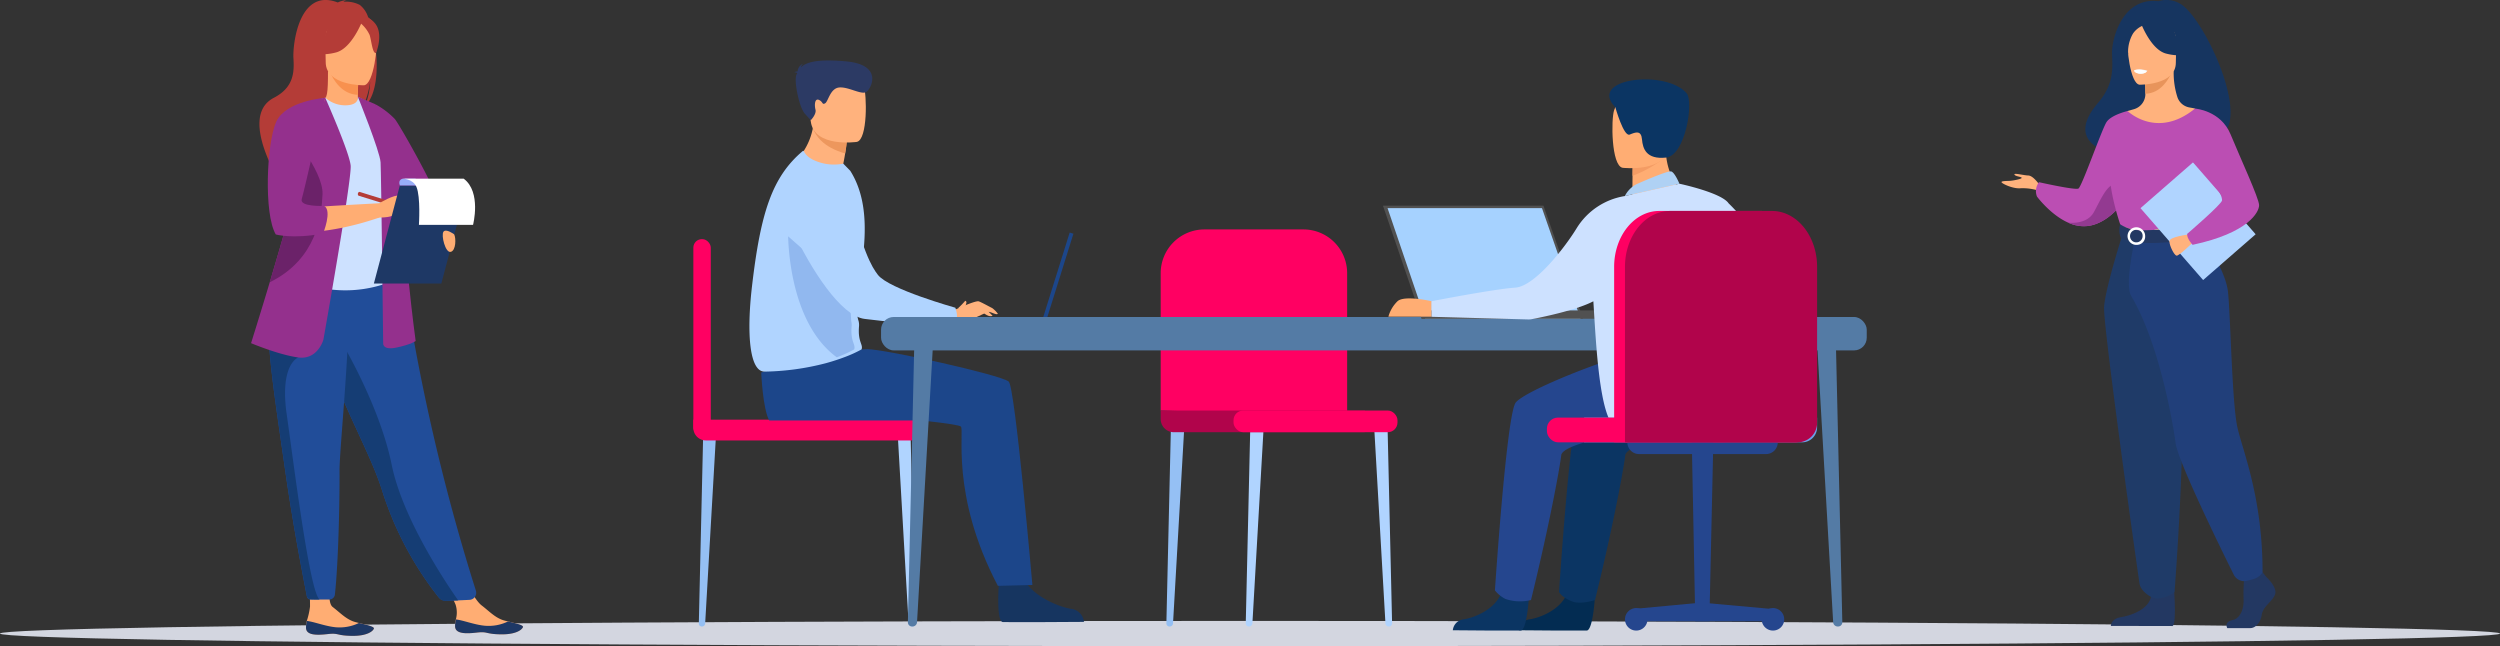 <svg xmlns="http://www.w3.org/2000/svg" width="603.5" height="155.984" viewBox="0 0 603.5 155.984">
  <rect x="0" y="0" width="603.5" height="155.984" fill="#333333" stroke="none"/>
  <g id="Grupo_54001" data-name="Grupo 54001" transform="translate(-4383.31 -145.132)">
    <ellipse id="Elipse_3967" data-name="Elipse 3967" cx="301.75" cy="3.047" rx="301.75" ry="3.047" transform="translate(4383.31 295.023)" fill="#d3d6e0"/>
    <g id="Grupo_54000" data-name="Grupo 54000">
      <g id="Grupo_53988" data-name="Grupo 53988">
        <g id="Grupo_53974" data-name="Grupo 53974" transform="translate(6.331 14.516)">
          <path id="Trazado_99853" data-name="Trazado 99853" d="M4905.107,131.457a6.521,6.521,0,0,0-5.154-.551c-8.756-1.029-11.31,9.183-11.191,12.7s.52,7.287-3.39,11.851c-11.295,13.184,12.359,13.765,12.359,13.765.2-10.534,12.827-6.69,12.273-5.623C4926.191,167.48,4911.614,134.833,4905.107,131.457Z" transform="translate(-1.938)" fill="#163560"/>
          <path id="Trazado_99854" data-name="Trazado 99854" d="M4869.4,179.389s-1.54-2.345-2.781-2.39-3.538-.689-3.354-.23,1.608.506,1.747.781-2.115.69-2.758.736-2.16,0-2.114.322,2.733,1.655,4.63,1.47a12.861,12.861,0,0,1,4.24.552Z" transform="translate(0 -4.018)" fill="#ffb27d"/>
          <path id="Trazado_99855" data-name="Trazado 99855" d="M4892.46,178.7a23.086,23.086,0,0,1-2.354,3.561c-1.83,2.292-4.651,4.939-8.193,5.461a8.79,8.79,0,0,1-4.867-.789l-.006,0c-4.3-1.909-7.536-6.3-7.536-6.3a3.538,3.538,0,0,1,.482-3.471s8.687,1.954,9.514,1.541,5.653-14.316,6.8-16.063,5.065-2.654,5.065-2.654Z" transform="translate(-0.797 -2.565)" fill="#bb4eb3"/>
          <path id="Trazado_99856" data-name="Trazado 99856" d="M4890.851,183.948c-1.83,2.292-4.651,4.939-8.193,5.461a8.79,8.79,0,0,1-4.867-.789c.168.022,4.465.552,6.177-2.512,1.747-3.125,3.636-8.089,6.231-6.434C4891.318,180.388,4891.268,182.163,4890.851,183.948Z" transform="translate(-1.543 -4.257)" fill="#933a91"/>
          <path id="Trazado_99857" data-name="Trazado 99857" d="M4929.271,283.118s2.651,2.418,2.133,4.137-2.909,2.865-3.231,4.966-1.616,3.246-2.78,3.246h-5.548s-.857-1.478,1.212-1.924,2.849-2.914,2.72-5.206a40.327,40.327,0,0,1,.193-5.347l4.4-1.018Z" transform="translate(-5.202 -13.224)" fill="#233862"/>
          <path id="Trazado_99858" data-name="Trazado 99858" d="M4904.163,284.353s.954,10.247-.21,10.82l-14.892-.03s0-1.719,2.392-2.1,6.594-1.782,7.305-4.9S4904.163,284.353,4904.163,284.353Z" transform="translate(-2.527 -13.432)" fill="#233862"/>
          <path id="Trazado_99859" data-name="Trazado 99859" d="M4914.838,199.053c-3.063-6.872-4.939-8.845-4.582-10.978.267-1.588-.811-29.6-.811-29.6-.363-.113-1.092-.214-1.491-.3a3.739,3.739,0,0,1-2.73-2.375,19.074,19.074,0,0,1-.926-6.321l-.393.078-6.6,1.307s.149,2.077.154,4.034v.049a3.8,3.8,0,0,1-2.74,3.671c-.833.241-1.559.446-1.559.446a60.552,60.552,0,0,0-2.887,14.029c-.463,7.108,4.407,10.2-.037,24.4C4885.7,212,4916.532,202.85,4914.838,199.053Z" transform="translate(-2.59 -1.648)" fill="#ffb27d"/>
          <path id="Trazado_99860" data-name="Trazado 99860" d="M4898.025,150.868s.149,2.077.154,4.034c3.693-.1,5.646-3.473,6.446-5.341Z" transform="translate(-3.311 -1.655)" fill="#e8945b"/>
          <path id="Trazado_99861" data-name="Trazado 99861" d="M4896.395,151.611s8.739.144,8.745-5.3,1.138-9.092-4.44-9.414-6.666,1.754-7.11,3.57S4894.121,151.434,4896.395,151.611Z" transform="translate(-2.914 -0.546)" fill="#ffb27d"/>
          <path id="Trazado_99862" data-name="Trazado 99862" d="M4897.028,136.65s2.392,6.387,6.064,7.331,5.265-.04,5.265-.04a10.392,10.392,0,0,1-3.4-6.143S4898.832,133.611,4897.028,136.65Z" transform="translate(-3.223 -0.431)" fill="#163560"/>
          <path id="Trazado_99863" data-name="Trazado 99863" d="M4897.253,137.224a5.423,5.423,0,0,0-2.5,1.958,8.8,8.8,0,0,0-1.182,5s-1.8-4.34.224-6.8C4895.939,134.779,4897.253,137.224,4897.253,137.224Z" transform="translate(-2.857 -0.486)" fill="#163560"/>
          <path id="Trazado_99864" data-name="Trazado 99864" d="M4898.454,149.294a2.192,2.192,0,0,1-1.809.736,1.606,1.606,0,0,1-1.347-.889A5.875,5.875,0,0,1,4898.454,149.294Z" transform="translate(-3.072 -1.605)" fill="#ebf3fa"/>
          <path id="Trazado_99865" data-name="Trazado 99865" d="M4915.586,171.727a59.505,59.505,0,0,1,0,6.883c-.148,2.489-2.666,5.823-3.023,6.647-.9,2.069-1.906,2.4-1.906,2.4l-7.82,1.917-2.749.674-8.67-2.59s-3.949-11.022-2.364-17.226a47.713,47.713,0,0,1,4.009-10.514s7.074,6.927,16.287-.588Z" transform="translate(-2.494 -2.509)" fill="#bb4eb3"/>
          <path id="Trazado_99866" data-name="Trazado 99866" d="M4914.327,181.327a24.345,24.345,0,0,1-.733,5.631c-.9,2.069-1.906,2.4-1.906,2.4l-7.82,1.917-3.4-1s11.336-1.718,10.08-11.471Z" transform="translate(-3.524 -4.211)" fill="#f2ccaa"/>
          <path id="Trazado_99867" data-name="Trazado 99867" d="M4891.847,192.207s-4.294,13.364-4.57,17.914,8.208,64.636,8.549,66.732c.322,1.977,2.776,3.236,2.776,3.236a3.708,3.708,0,0,0,2.739.211,6.772,6.772,0,0,0,2.942-1.386s3.342-42.853,1.274-58.162a242.412,242.412,0,0,1-2.093-28.545Z" transform="translate(-2.371 -5.381)" fill="#1f3b68"/>
          <path id="Trazado_99868" data-name="Trazado 99868" d="M4910.61,191.77s6.549,8.788,7.16,14.727.958,26.806,2.259,32.6,6.08,16.935,6.08,35a3.6,3.6,0,0,1-2.031,1.587,16.661,16.661,0,0,1-1.786.494,2.806,2.806,0,0,1-3.139-1.49c-3.232-6.505-13.524-27.488-14.052-31.843-.374-3.083-3.624-23.482-10.712-35.452-1.7-2.874,1.045-14.3,1.045-14.3Z" transform="translate(-2.944 -5.343)" fill="#213f7a"/>
          <path id="Trazado_99869" data-name="Trazado 99869" d="M4898.252,149.444s-.151.642-1.747.542c0,0-1.34-.083-1.3-.788A4.309,4.309,0,0,1,4898.252,149.444Z" transform="translate(-3.064 -1.609)" fill="#fff"/>
          <path id="Trazado_99870" data-name="Trazado 99870" d="M4891.51,189.946a9,9,0,0,0,5.148,1.433c4.089.082,14.224-1.043,14.224-1.043a8.367,8.367,0,0,1,.433,2.586s-12.378,3.122-19.549.456A4.533,4.533,0,0,1,4891.51,189.946Z" transform="translate(-2.72 -5.184)" fill="#233862"/>
          <g id="Grupo_53973" data-name="Grupo 53973" transform="translate(4891.091 185.495)">
            <path id="Trazado_99871" data-name="Trazado 99871" d="M4895.92,194.973a2.128,2.128,0,1,1,1.866-2.112A2,2,0,0,1,4895.92,194.973Zm0-3.606a1.518,1.518,0,1,0,1.248,1.494A1.389,1.389,0,0,0,4895.92,191.367Z" transform="translate(-4894.054 -190.749)" fill="#fff"/>
          </g>
          <rect id="Rectángulo_5241" data-name="Rectángulo 5241" width="16.815" height="23.017" transform="matrix(0.754, -0.657, 0.657, 0.754, 4893.691, 180.864)" fill="#b0d4ff"/>
          <path id="Trazado_99872" data-name="Trazado 99872" d="M4909.183,192.639s-4.646.543-4.632,1.646,1.158,3.369,1.732,3.47,3.781-3.065,3.781-3.065Z" transform="translate(-3.881 -5.419)" fill="#ffb27d"/>
          <path id="Trazado_99873" data-name="Trazado 99873" d="M4911.06,159.334s6.2.435,8.581,6.216,6.889,15.486,6.889,17.118-2.52,6.667-16.055,9.56c0,0-1.4-1.472-1.315-2.637,0,0,8.449-7.257,8.426-8.106-.043-1.6-1.385-3.722-8.8-11.142C4906.767,168.326,4911.06,159.334,4911.06,159.334Z" transform="translate(-4.204 -2.509)" fill="#bb4eb3"/>
        </g>
        <g id="Grupo_53978" data-name="Grupo 53978">
          <g id="Grupo_53975" data-name="Grupo 53975">
            <path id="Trazado_99874" data-name="Trazado 99874" d="M4684.84,296.369h-.07a.736.736,0,0,1-.736-.753l1.116-48.383,3.289-.384-2.8,48.77A.8.8,0,0,1,4684.84,296.369Z" fill="#b0d4ff"/>
          </g>
          <g id="Grupo_53976" data-name="Grupo 53976">
            <path id="Trazado_99875" data-name="Trazado 99875" d="M4665.679,296.369h-.071a.736.736,0,0,1-.736-.753l1.117-48.383,3.288-.384-2.8,48.77A.8.8,0,0,1,4665.679,296.369Z" fill="#95c0f4"/>
          </g>
          <g id="Grupo_53977" data-name="Grupo 53977">
            <path id="Trazado_99876" data-name="Trazado 99876" d="M4718.554,296.369h.07a.736.736,0,0,0,.737-.753l-1.117-48.383-3.288-.384,2.8,48.77A.8.8,0,0,0,4718.554,296.369Z" fill="#b0d4ff"/>
          </g>
          <path id="Trazado_99877" data-name="Trazado 99877" d="M4663.5,244.232V211.078a10.563,10.563,0,0,1,10.563-10.563h23.887a10.563,10.563,0,0,1,10.563,10.563V245.5Z" fill="#ff0062"/>
          <path id="Rectángulo_5242" data-name="Rectángulo 5242" d="M0,0H49.293a0,0,0,0,1,0,0V5.234a0,0,0,0,1,0,0H3.172A3.172,3.172,0,0,1,0,2.063V0A0,0,0,0,1,0,0Z" transform="translate(4663.5 244.232)" fill="#b1044b"/>
          <rect id="Rectángulo_5243" data-name="Rectángulo 5243" width="39.583" height="5.234" rx="2.345" transform="translate(4681.082 244.232)" fill="#ff0062"/>
        </g>
        <g id="Grupo_53983" data-name="Grupo 53983">
          <rect id="Rectángulo_5244" data-name="Rectángulo 5244" width="4.209" height="47.509" rx="2.056" transform="translate(4550.685 202.859)" fill="#ff0062"/>
          <g id="Grupo_53979" data-name="Grupo 53979">
            <path id="Trazado_99878" data-name="Trazado 99878" d="M4552.772,296.369h-.068a.7.7,0,0,1-.7-.721l1.069-46.332,3.148-.367-2.685,46.7A.762.762,0,0,1,4552.772,296.369Z" fill="#95c0f4"/>
          </g>
          <g id="Grupo_53980" data-name="Grupo 53980">
            <path id="Trazado_99879" data-name="Trazado 99879" d="M4603.406,296.369h.067a.7.7,0,0,0,.705-.721l-1.069-46.332-3.149-.367,2.685,46.7A.762.762,0,0,0,4603.406,296.369Z" fill="#b0d4ff"/>
          </g>
          <path id="Trazado_99880" data-name="Trazado 99880" d="M4603.181,246.443h-52.5v1.975a3.037,3.037,0,0,0,3.037,3.037h49.459a2.246,2.246,0,0,0,2.246-2.246v-.521A2.246,2.246,0,0,0,4603.181,246.443Z" fill="#ff0062"/>
          <path id="Trazado_99881" data-name="Trazado 99881" d="M4624.461,285.565s-.773,9.607.947,9.734c.229.017,8.725.017,8.725.017l10.846-.063a3.519,3.519,0,0,0-3.241-3.166c-3.171-.552-9.445-3.22-11.366-7.41C4628.352,280.269,4624.461,285.565,4624.461,285.565Z" fill="#163560"/>
          <path id="Trazado_99882" data-name="Trazado 99882" d="M4567.069,235.045s.345,8.678,1.935,11.588h36.638s8.8.877,9.6,1.448c1.013.721-2.694,16.3,8.953,38.47l8.334-.2s-4.18-47.974-5.728-49.121c-2.316-1.716-29.42-7.688-34.06-7.818S4567.069,235.045,4567.069,235.045Z" fill="#1c468a"/>
          <path id="Trazado_99883" data-name="Trazado 99883" d="M4586.59,185.971a6.407,6.407,0,0,1,2.731,4.792c-6.306,1.631-15.482-5.37-15.482-5.37a15.472,15.472,0,0,0,5.563-8.721c.076-.3.146-.613.207-.93a18.912,18.912,0,0,0,.341-3.282l2.9,2.6,4.818,4.316a41.563,41.563,0,0,1-.712,4.871Q4586.8,185.049,4586.59,185.971Z" fill="#ffb27d"/>
          <path id="Trazado_99884" data-name="Trazado 99884" d="M4590.153,219.078a9.419,9.419,0,0,0,.43,3.585,4.032,4.032,0,0,1,.1,1.173c-.345,3.893,1.043,4.387.609,5.643a30.8,30.8,0,0,1-4.2,1.9c-1.18.445-2.595.924-4.223,1.374l-.258.07a62.015,62.015,0,0,1-14.8,2.018c-3.576-.1-4.3-9.162-2.971-20.58,2.067-17.789,4.861-26.413,12.227-32.645.464-.393.151.943,2.627,2.137a11.587,11.587,0,0,0,7.187.884l1.685,1.727c3.345,5.284,3.7,11.556,3.411,16.784A153.749,153.749,0,0,1,4590.153,219.078Z" fill="#b0d4ff"/>
          <path id="Trazado_99885" data-name="Trazado 99885" d="M4587.665,179.372s.256-.27-.347,2.81c-5.336-1.544-7.074-4.262-7.786-6.064-.2-.509,1.983-.781,3.315-1.062Z" fill="#ed975d"/>
          <path id="Trazado_99886" data-name="Trazado 99886" d="M4590.145,179.387s-10.3,1.474-11.115-4.952-2.7-10.562,3.839-11.775,8.13,1.076,8.926,3.154S4592.8,178.838,4590.145,179.387Z" fill="#ffb27d"/>
          <g id="Grupo_53981" data-name="Grupo 53981">
            <rect id="Rectángulo_5245" data-name="Rectángulo 5245" width="0.944" height="24.731" transform="translate(4635.048 225.158) rotate(-162.63)" fill="#1c468a"/>
            <rect id="Rectángulo_5246" data-name="Rectángulo 5246" width="25.951" height="1.553" transform="matrix(-1, -0.01, 0.01, -1, 4635.047, 225.157)" fill="#1c468a"/>
          </g>
          <path id="Trazado_99887" data-name="Trazado 99887" d="M4575.747,162.789c-.083-.1-.274-.174-.7-.2a1.742,1.742,0,0,1,.8-.219,2.152,2.152,0,0,1,1.445-1.893,1.283,1.283,0,0,0-.629.921c1.195-1.208,3.743-2.075,10.775-1.464,9.268.805,6.165,6.718,4.959,7.417s-4.213-1.266-6.451-1.106-2.689,3.388-3.452,3.826-.457-.344-1.48-.817-1.134,1.229-.847,2.337-1.134,2.557-1.134,2.557l-1.413-1.547c-1.414-1.546-2.706-8.06-2.047-9.441Z" fill="#2c3a64"/>
          <path id="Trazado_99888" data-name="Trazado 99888" d="M4589.509,229.479a30.826,30.826,0,0,1-4.2,1.9c-11.747-8.57-11.683-28.857-11.747-29.2l14.753,12.991.487,7.5a4.048,4.048,0,0,1,.095,1.173C4588.556,227.729,4589.944,228.223,4589.509,229.479Z" fill="#91b8ef"/>
          <g id="Grupo_53982" data-name="Grupo 53982">
            <path id="Trazado_99889" data-name="Trazado 99889" d="M4612.553,219.936a3.647,3.647,0,0,0,1.941-.315c1-.468,4.436-1.945,5.081-1.743s2.755,1.393,3.251,1.619a6.371,6.371,0,0,1,1.374,1.386c-.364.368-1.645-.475-2.217-.459s-4.8,2.324-6.054,2.374a24.075,24.075,0,0,1-3.214-.207Z" fill="#ffb27d"/>
            <path id="Trazado_99890" data-name="Trazado 99890" d="M4620.213,220.12c.011.068,1.545,1.778,2.714,1.236l-1.282-1.266Z" fill="#ffb27d"/>
            <path id="Trazado_99891" data-name="Trazado 99891" d="M4614.494,219.621a22.147,22.147,0,0,0,1.832-1.886s.275.126.286.358a3.07,3.07,0,0,1-.36,1.1Z" fill="#ffb27d"/>
          </g>
          <path id="Trazado_99892" data-name="Trazado 99892" d="M4587.434,189.352c-7.561-4.605-16.486,3.44-12.734,11.459,4.351,9.3,11.594,20.638,17.35,21.308,4.1.478,15.825,1.981,20.79,1.055,0,0,2.406.118,1.1-3.756,0,0-16.043-4.471-18.708-7.939-1.428-1.858-3.861-5.621-7.624-22.019C4587.594,189.393,4587.493,189.388,4587.434,189.352Z" fill="#b0d4ff"/>
        </g>
        <g id="Grupo_53987" data-name="Grupo 53987">
          <g id="Grupo_53984" data-name="Grupo 53984">
            <path id="Trazado_99893" data-name="Trazado 99893" d="M4826.929,296.369h.1a1.015,1.015,0,0,0,1.017-1.04l-1.542-66.84-4.542-.529,3.873,67.373A1.1,1.1,0,0,0,4826.929,296.369Z" fill="#547ba5"/>
          </g>
          <g id="Grupo_53986" data-name="Grupo 53986">
            <g id="Grupo_53985" data-name="Grupo 53985">
              <path id="Trazado_99894" data-name="Trazado 99894" d="M4603.589,296.369h-.1a1.016,1.016,0,0,1-1.017-1.04l1.542-66.84,4.543-.529-3.874,67.373A1.1,1.1,0,0,1,4603.589,296.369Z" fill="#547ba5"/>
            </g>
            <rect id="Rectángulo_5247" data-name="Rectángulo 5247" width="237.944" height="8.065" rx="3.055" transform="translate(4595.998 221.653)" fill="#547ba5"/>
          </g>
        </g>
      </g>
      <g id="Grupo_53993" data-name="Grupo 53993" transform="translate(6.399 14.964)">
        <g id="Grupo_53989" data-name="Grupo 53989" transform="translate(4483.87 269.754)">
          <path id="Trazado_99895" data-name="Trazado 99895" d="M4491.293,295.08c.125,1.7,2.525,1.719,5.249,1.4s2,.374,5.814.426,5.129-1.207,5.313-1.752c.165-.484-1.672-.89-3.637-1.37-.247-.059-.5-.121-.744-.184-2.216-.563-3.683-2.221-5.579-3.67-1.8-1.371-4.112-6.336-4.112-6.336l-5.209-.235s2.194,4.45,3.018,6.369a6.279,6.279,0,0,1,.067,3.579A6.7,6.7,0,0,0,4491.293,295.08Z" transform="translate(-4488.388 -283.362)" fill="#ffad73"/>
          <path id="Trazado_99896" data-name="Trazado 99896" d="M4496.824,297.453c2.725-.315,2,.374,5.814.426s5.129-1.207,5.313-1.752c.165-.484-1.672-.89-3.637-1.37l-.023.036a10.687,10.687,0,0,1-5.6,1c-2.56-.256-5.172-1.325-6.939-1.516a6.681,6.681,0,0,0-.18,1.77C4491.7,297.751,4494.1,297.769,4496.824,297.453Z" transform="translate(-4488.67 -284.332)" fill="#1e3865"/>
        </g>
        <g id="Grupo_53990" data-name="Grupo 53990" transform="translate(4450.78 266.623)">
          <path id="Trazado_99897" data-name="Trazado 99897" d="M4452.083,295.127c.123,1.7,2.523,1.722,5.247,1.41s2,.374,5.814.432,5.13-1.2,5.315-1.748c.165-.483-1.672-.892-3.637-1.372-.247-.06-.495-.123-.742-.185-2.216-.566-3.681-2.226-5.576-3.676-1.795-1.374,0-9.505,0-9.505l-5.731-.558s.275,6.847.272,9.959a17.614,17.614,0,0,1-.778,3.473A6.642,6.642,0,0,0,4452.083,295.127Z" transform="translate(-4452.073 -279.925)" fill="#ffad73"/>
          <path id="Trazado_99898" data-name="Trazado 99898" d="M4457.33,297.846c2.725-.313,2,.374,5.814.432s5.13-1.2,5.315-1.748c.165-.483-1.672-.892-3.637-1.372l-.023.036a10.685,10.685,0,0,1-5.6,1c-2.56-.259-5.171-1.33-6.937-1.523a6.642,6.642,0,0,0-.182,1.77C4452.206,298.138,4454.606,298.159,4457.33,297.846Z" transform="translate(-4452.073 -281.234)" fill="#1e3865"/>
        </g>
        <path id="Trazado_99899" data-name="Trazado 99899" d="M4467.712,141.279c.986-4.057-.444-5.947-1.734-6.953a6.154,6.154,0,0,0-2.025-2.976,7.307,7.307,0,0,0-3.954-.756,1.844,1.844,0,0,1,.833-.4,6.136,6.136,0,0,0-2.188.571c-9.417-3.628-10.9,10.237-10.7,13.458s.17,7.015-4.729,9.553c-9.348,4.843,3.106,23.091,3.106,23.091-.237-2.6,11.774-16.34,18.04-20.454,1.525-2.245,2.067-6.212,2.108-6.525a17.161,17.161,0,0,1-1.282,5.9C4468.044,153.166,4468.467,146.854,4467.712,141.279Z" transform="translate(-0.197)" fill="#b43c37"/>
        <path id="Trazado_99900" data-name="Trazado 99900" d="M4465.491,158.3c.032.014-3.025,1.6-5.325.972-2.163-.59-3.577-3.394-3.546-3.4.916-.181,1.18-1.441,1.161-6.849l.414.082,6.962,1.379s-.157,2.191-.163,4.255C4464.989,156.467,4465.095,158.111,4465.491,158.3Z" transform="translate(-1.697 -1.674)" fill="#ffad73"/>
        <path id="Trazado_99901" data-name="Trazado 99901" d="M4465.31,150.487s-.158,2.191-.163,4.255c-3.9-.11-5.956-3.664-6.8-5.634Z" transform="translate(-1.85 -1.682)" fill="#f8914f"/>
        <path id="Trazado_99902" data-name="Trazado 99902" d="M4493.17,279.082a1.709,1.709,0,0,1-1.548,2.225l-2.72.128-2.878.087a2.306,2.306,0,0,1-1.862-.85,80.9,80.9,0,0,1-13.658-25.857c-.121-.383-.248-.77-.382-1.163-2.833-8.259-8.706-18.627-11.8-28.011-.492-1.494-.935-2.9-1.332-4.233-.127-.426-.251-.845-.369-1.257a99.519,99.519,0,0,1-3.549-18.685l22.346.179A492.165,492.165,0,0,0,4493.17,279.082Z" transform="translate(-1.382 -6.333)" fill="#214d99"/>
        <path id="Trazado_99903" data-name="Trazado 99903" d="M4471.755,184.746c-.057,10.633,1.56,15.2,1.56,15.2a30.029,30.029,0,0,1-20.938,1.282c-.134-.042-3.125-17.567-2.839-19.153a33.711,33.711,0,0,0,.276-8.909,71.487,71.487,0,0,0-2.757-13.99,72.553,72.553,0,0,0,9.225-3.154,7.2,7.2,0,0,0,4.977,1.846c2.265-.05,3-1.02,2.882-2.078,2.414,1.343,4.34,2.612,4.34,2.612,2.051,3.564,6.211,7.024,6.513,12.49C4475.067,172.233,4471.757,184.448,4471.755,184.746Z" transform="translate(-0.847 -2.276)" fill="#cde1ff"/>
        <path id="Trazado_99904" data-name="Trazado 99904" d="M4452.34,187.068c-.978,1.383-2.85,9.786-7.509,10.842,2.4-5.988,4.223-8.615,4.508-10.456a45.418,45.418,0,0,0,.276-10.348c1.56-2.734,2.724-4.608,2.724-4.608.122-.443,2.479-7.728,3.233-1.215S4453.431,185.521,4452.34,187.068Z" transform="translate(-0.65 -3.413)" fill="#4b9aa8"/>
        <path id="Trazado_99905" data-name="Trazado 99905" d="M4470.453,157.795a19,19,0,0,1,4.711,3.574c1.4,1.776,9.583,16.484,9.583,17.956s-8.307.51-8.307.51Z" transform="translate(-2.925 -2.454)" fill="#94308d"/>
        <path id="Trazado_99906" data-name="Trazado 99906" d="M4466.508,151.25s-9.218.152-9.224-5.59-1.2-9.589,4.685-9.929,7.031,1.85,7.5,3.766S4468.906,151.062,4466.508,151.25Z" transform="translate(-1.746 -0.491)" fill="#ffad73"/>
        <path id="Trazado_99907" data-name="Trazado 99907" d="M4465.878,135.465s-2.524,6.736-6.4,7.733-5.554-.042-5.554-.042a10.97,10.97,0,0,0,3.588-6.48S4463.975,132.259,4465.878,135.465Z" transform="translate(-1.458 -0.367)" fill="#b43c37"/>
        <path id="Trazado_99908" data-name="Trazado 99908" d="M4466.356,136.073a8.135,8.135,0,0,1,2.345,2.966c.46,1.462.667,4.472,1.543,4.37,0,0,1.9-4.579-.235-7.169C4467.743,133.493,4466.356,136.073,4466.356,136.073Z" transform="translate(-2.562 -0.427)" fill="#b43c37"/>
        <path id="Trazado_99909" data-name="Trazado 99909" d="M4465.805,155.786s5.333,13.176,5.49,15.842.627,43.6.627,43.6-.314,1.882,3.293,1.1,4.549-1.568,4.549-1.568-3.451-25.252-2.509-34.036-7.215-23.108-7.215-23.108Z" transform="translate(-2.513 -2.276)" fill="#94308d"/>
        <path id="Trazado_99910" data-name="Trazado 99910" d="M4489.248,283.012l-3.125.1a1.807,1.807,0,0,1-1.449-.654,80.645,80.645,0,0,1-13.824-26.061q-.182-.574-.383-1.163c-2.833-8.259-8.705-18.627-11.8-28.011-.492-1.494-.935-2.9-1.331-4.233-.128-.426-.251-.845-.369-1.257l3.292-2.5s9.879,16,12.938,31.055C4475.853,263.362,4486.494,279.1,4489.248,283.012Z" transform="translate(-1.728 -7.911)" fill="#153d74"/>
        <path id="Trazado_99911" data-name="Trazado 99911" d="M4459.288,251.273c.053,6.926-.275,22.364-1.118,29.911a1.364,1.364,0,0,1-1.356,1.212h-2.332c-.982,0-1.718-.007-2.207-.015a.9.9,0,0,1-.864-.724c-2.319-11.8-3.979-21.6-5.193-30.071-1.017-7.09-1.919-13.167-2.615-18.4-.7-5.266-1.186-9.675-1.359-13.4q-.041-.88-.059-1.711t-.009-1.624l19.308-1.882C4461.24,227.4,4459.255,247.017,4459.288,251.273Z" transform="translate(-0.413 -7.497)" fill="#214d99"/>
        <path id="Trazado_99912" data-name="Trazado 99912" d="M4454.488,282.9c-.882,0-1.566-.006-2.049-.013a1.087,1.087,0,0,1-1.052-.878c-2.3-11.73-3.954-21.485-5.163-29.918-1.017-7.09-1.919-13.167-2.615-18.4-.7-5.266-1.186-9.675-1.359-13.4l7.084,4.168s-4.522,1.595-2.8,13.672S4452.087,281.194,4454.488,282.9Z" transform="translate(-0.42 -8.006)" fill="#153d74"/>
        <path id="Trazado_99913" data-name="Trazado 99913" d="M4454.979,214.474s-1.359,4.914-6.064,4.286-11.4-3.451-11.4-3.451,2.011-6.354,4.511-14.7c3.027-10.106,6.773-23.134,8.54-31.351a50.819,50.819,0,0,0,.96-5.6l3.9-7.574s5.819,13.064,6.134,16.357S4454.979,214.474,4454.979,214.474Z" transform="translate(0 -2.302)" fill="#94308d"/>
        <path id="Trazado_99914" data-name="Trazado 99914" d="M4455.211,180.624c-.21,5.333-1.465,15.685-12.653,21.226-.03.015-.06.03-.089.043,3.027-10.106,6.773-23.134,8.54-31.351C4453.064,173.614,4455.326,177.688,4455.211,180.624Z" transform="translate(-0.44 -3.586)" fill="#6b2269"/>
        <path id="Trazado_99915" data-name="Trazado 99915" d="M4450.724,171.947l5.152-15.866a79.447,79.447,0,0,0-9.773,3.582s-2.042,2.632-3.305,8.705c0,0-1.335,14.579,1.646,19.912,0,0,9.411,1.882,24.468-3.294v-3.451s-16.469.863-19.841,1.255Z" transform="translate(-0.443 -2.302)" fill="#ffad73"/>
        <path id="Trazado_99916" data-name="Trazado 99916" d="M4455.827,156.081s-9.551.672-11.852,5.8-3.031,22.167-.1,27.186c0,0,4.031,1.148,11.16-.185l.264-.05s2.274-5.568.235-6.666c0,0-6.012.314-5.385-1.673S4455.827,156.081,4455.827,156.081Z" transform="translate(-0.394 -2.302)" fill="#94308d"/>
        <g id="Grupo_53991" data-name="Grupo 53991" transform="translate(4463.292 176.49)">
          <path id="Trazado_99917" data-name="Trazado 99917" d="M4481.893,185.882l-.282.9-15.672-4.875a.605.605,0,0,1-.106-.555.444.444,0,0,1,.388-.35Z" transform="translate(-4465.805 -181.006)" fill="#b43c37"/>
          <path id="Trazado_99918" data-name="Trazado 99918" d="M4484.566,187.211l-1.133-.854-.281.9Z" transform="translate(-4467.346 -181.481)" fill="#b43c37"/>
        </g>
        <path id="Trazado_99919" data-name="Trazado 99919" d="M4471.344,183.833s3.556-2.19,5.047-1.853,5.292,3.091,3.465,3.687-3.31-.029-4.013.4-1.222,1.225-4.5,1.214S4471.344,183.833,4471.344,183.833Z" transform="translate(-2.875 -4.599)" fill="#ffad73"/>
        <g id="Grupo_53992" data-name="Grupo 53992" transform="translate(4467.163 173.304)">
          <path id="Trazado_99920" data-name="Trazado 99920" d="M4470.052,202.978l16.285.006,6.268-23.678-16.285-.006Z" transform="translate(-4470.052 -177.668)" fill="#1e3865"/>
          <path id="Trazado_99921" data-name="Trazado 99921" d="M4477.622,177.509s-1.247.2-.7,1.632h5.561l-1.778-1.632Z" transform="translate(-4470.65 -177.509)" fill="#98adf8"/>
          <path id="Trazado_99922" data-name="Trazado 99922" d="M4477.7,177.509s2.455,0,3.307,1.978c1.042,2.417.6,9.172.6,9.172h13.065s2.063-7.938-2.25-11.15Z" transform="translate(-4470.732 -177.509)" fill="#fff"/>
        </g>
        <path id="Trazado_99923" data-name="Trazado 99923" d="M4491.05,192.158s-1.967-1.473-2.576-.623.467,5.184,1.754,4.864S4491.53,193.04,4491.05,192.158Z" transform="translate(-4.51 -5.428)" fill="#ffad73"/>
      </g>
      <g id="Grupo_53994" data-name="Grupo 53994">
        <path id="Trazado_99924" data-name="Trazado 99924" d="M4717.158,194.779l9.352,27.315,38.924-.029-9.542-27.286Z" fill="#515151"/>
        <path id="Trazado_99925" data-name="Trazado 99925" d="M4718.267,195.379l8.991,26.439.083.247h37.523l-9.321-26.686Z" fill="#a6d2ff"/>
        <path id="Trazado_99926" data-name="Trazado 99926" d="M4726.51,222.094l54.363-.029h0a2,2,0,0,0-2-2h-52.924Z" fill="#515151"/>
      </g>
      <g id="Grupo_53999" data-name="Grupo 53999">
        <g id="Grupo_53998" data-name="Grupo 53998">
          <g id="Grupo_53995" data-name="Grupo 53995">
            <path id="Trazado_99927" data-name="Trazado 99927" d="M4768.283,289.789s-.478,7.453-1.92,7.557c-.192.014-7.314,0-7.314,0l-9.092-.072a2.949,2.949,0,0,1,2.723-2.648c2.658-.458,7.111-2.316,8.728-5.825C4763.11,285.108,4768.283,289.789,4768.283,289.789Z" fill="#032c52"/>
            <path id="Trazado_99928" data-name="Trazado 99928" d="M4794.309,228.486c.347.293,9.607,10.326,8.851,18.032a4.446,4.446,0,0,1-4.447,3.966h-11.279s-11.51,2.056-11.784,4.544-2.63,15.894-7.3,34.947c0,0-3.439,1.184-5.526.338-2.758-1.118-3.159-2.3-3.159-2.3s2.782-42.664,4.978-45.666,24.823-11.929,32.149-12.818S4794.309,228.486,4794.309,228.486Z" fill="#0b3563"/>
            <path id="Trazado_99929" data-name="Trazado 99929" d="M4728.893,217.845s-6.545-1.522-8.219,0a8.255,8.255,0,0,0-2.207,3.729h10.426Z" fill="#ffad73"/>
            <path id="Trazado_99930" data-name="Trazado 99930" d="M4752.348,289.789s-.478,7.453-1.92,7.557c-.192.014-7.315,0-7.315,0l-9.091-.072a2.949,2.949,0,0,1,2.723-2.648c2.658-.458,7.111-2.316,8.728-5.825C4747.175,285.108,4752.348,289.789,4752.348,289.789Z" fill="#0b3563"/>
            <path id="Trazado_99931" data-name="Trazado 99931" d="M4802.863,228.486a61.969,61.969,0,0,1,3.606,11.739,8.451,8.451,0,0,1-8.252,10.259h-26.24s-11.51,2.056-11.784,4.544-2.63,15.894-7.3,34.947a10.983,10.983,0,0,1-6.146-.246,7.611,7.611,0,0,1-2.564-2.081s2.807-42.3,5-45.305,24.822-11.929,32.149-12.818S4802.863,228.486,4802.863,228.486Z" fill="#25468e"/>
            <path id="Trazado_99932" data-name="Trazado 99932" d="M4788.319,190.345l-4.058,3.9-6.914,0c-.008-.556.015-2.875.039-4.976,0-.123,0-.247,0-.369.006-.466.012-.916.017-1.326.014-1.158.026-2,.026-2l1.777-1.215,3.949-2.7,2.135-1.459c0,.035.177,1.946.2,2.223A16.188,16.188,0,0,0,4788.319,190.345Z" fill="#ffad73"/>
            <path id="Trazado_99933" data-name="Trazado 99933" d="M4778.266,189.642c.132-.055,7.613-3.411,8.488-3.122s1.966,2.961,1.966,2.961l-13.174,2.978A6.546,6.546,0,0,1,4778.266,189.642Z" fill="#afd1f4"/>
            <path id="Trazado_99934" data-name="Trazado 99934" d="M4810.624,212.061c-1.426-8.789-7.444-15.367-10.019-17.833-1.729-2.6-11.885-4.747-11.885-4.747l-13.174,2.978a16.787,16.787,0,0,0-11.611,7.731c-2.59,4.282-10.006,14.078-14.876,14.382s-20.166,3.273-20.166,3.273v3.762l23.319.64a3.962,3.962,0,0,0,.849-.067c2.007-.379,10.608-2.088,14.886-4.315.683,11.016,1.49,27.837,5.337,30.508,4.069,2.825,32.686,3.2,35.716-1.1,1.551-2.2-.351-15.253-2.726-27.835C4809.227,218.03,4811.221,215.746,4810.624,212.061Z" fill="#cde1ff"/>
            <path id="Trazado_99935" data-name="Trazado 99935" d="M4784.189,183.959l-.352.219a28.307,28.307,0,0,1-6.429,3.394c.014-1.158.026-2,.026-2l1.777-1.215Z" fill="#f49c64"/>
            <path id="Trazado_99936" data-name="Trazado 99936" d="M4775.01,185.636s10.639,1.258,11.321-5.379,2.514-10.945-4.25-12.029-8.345,1.313-9.112,3.473S4772.261,185.137,4775.01,185.636Z" fill="#ffad73"/>
            <path id="Trazado_99937" data-name="Trazado 99937" d="M4773.251,171.021s2.008,7.2,3.463,6.6,2.783-1.092,2.973,1.155,1.036,4.884,5.774,4.4,6.73-13.461,5.023-15.5C4785.559,161.8,4766.409,164,4773.251,171.021Z" fill="#0b3563"/>
          </g>
          <g id="Grupo_53997" data-name="Grupo 53997">
            <path id="Rectángulo_5248" data-name="Rectángulo 5248" d="M3.619,0H56.242a0,0,0,0,1,0,0V5.972a0,0,0,0,1,0,0H0a0,0,0,0,1,0,0V3.619A3.619,3.619,0,0,1,3.619,0Z" transform="translate(4821.958 251.911) rotate(-180)" fill="#6ca2e9"/>
            <rect id="Rectángulo_5249" data-name="Rectángulo 5249" width="45.163" height="5.972" rx="2.676" transform="translate(4801.898 251.911) rotate(180)" fill="#ff0062"/>
            <g id="Grupo_53996" data-name="Grupo 53996">
              <path id="Trazado_99938" data-name="Trazado 99938" d="M4792.555,295.1h3.394l.953-43.193h-5.186Z" fill="#25468e"/>
              <path id="Trazado_99939" data-name="Trazado 99939" d="M4777.8,295.1h33.012v-2.982l-16.825-1.517-16.187,1.517Z" fill="#25468e"/>
              <path id="Trazado_99940" data-name="Trazado 99940" d="M4814.022,294.636a2.716,2.716,0,1,0-2.716,2.716A2.715,2.715,0,0,0,4814.022,294.636Z" fill="#25468e"/>
              <path id="Trazado_99941" data-name="Trazado 99941" d="M4781.01,294.636a2.715,2.715,0,1,0-2.716,2.716A2.715,2.715,0,0,0,4781.01,294.636Z" fill="#25468e"/>
              <path id="Trazado_99942" data-name="Trazado 99942" d="M4778.986,254.745h30.645a2.834,2.834,0,0,0,2.834-2.834h-36.313A2.834,2.834,0,0,0,4778.986,254.745Z" fill="#25468e"/>
            </g>
            <path id="Trazado_99943" data-name="Trazado 99943" d="M4816.76,251.911a2.584,2.584,0,0,0,2.584-2.584V209.553c0-7.453-4.873-13.495-10.884-13.495h-24.612c-6.011,0-10.884,6.042-10.884,13.495v42.358Z" fill="#ff0062"/>
            <path id="Trazado_99944" data-name="Trazado 99944" d="M4817.246,251.911a4.713,4.713,0,0,0,4.713-4.713V209.553c0-7.453-4.873-13.495-10.884-13.495h-24.612c-6.011,0-10.884,6.042-10.884,13.495v42.358Z" fill="#b1044b"/>
          </g>
        </g>
      </g>
    </g>
  </g>
</svg>
